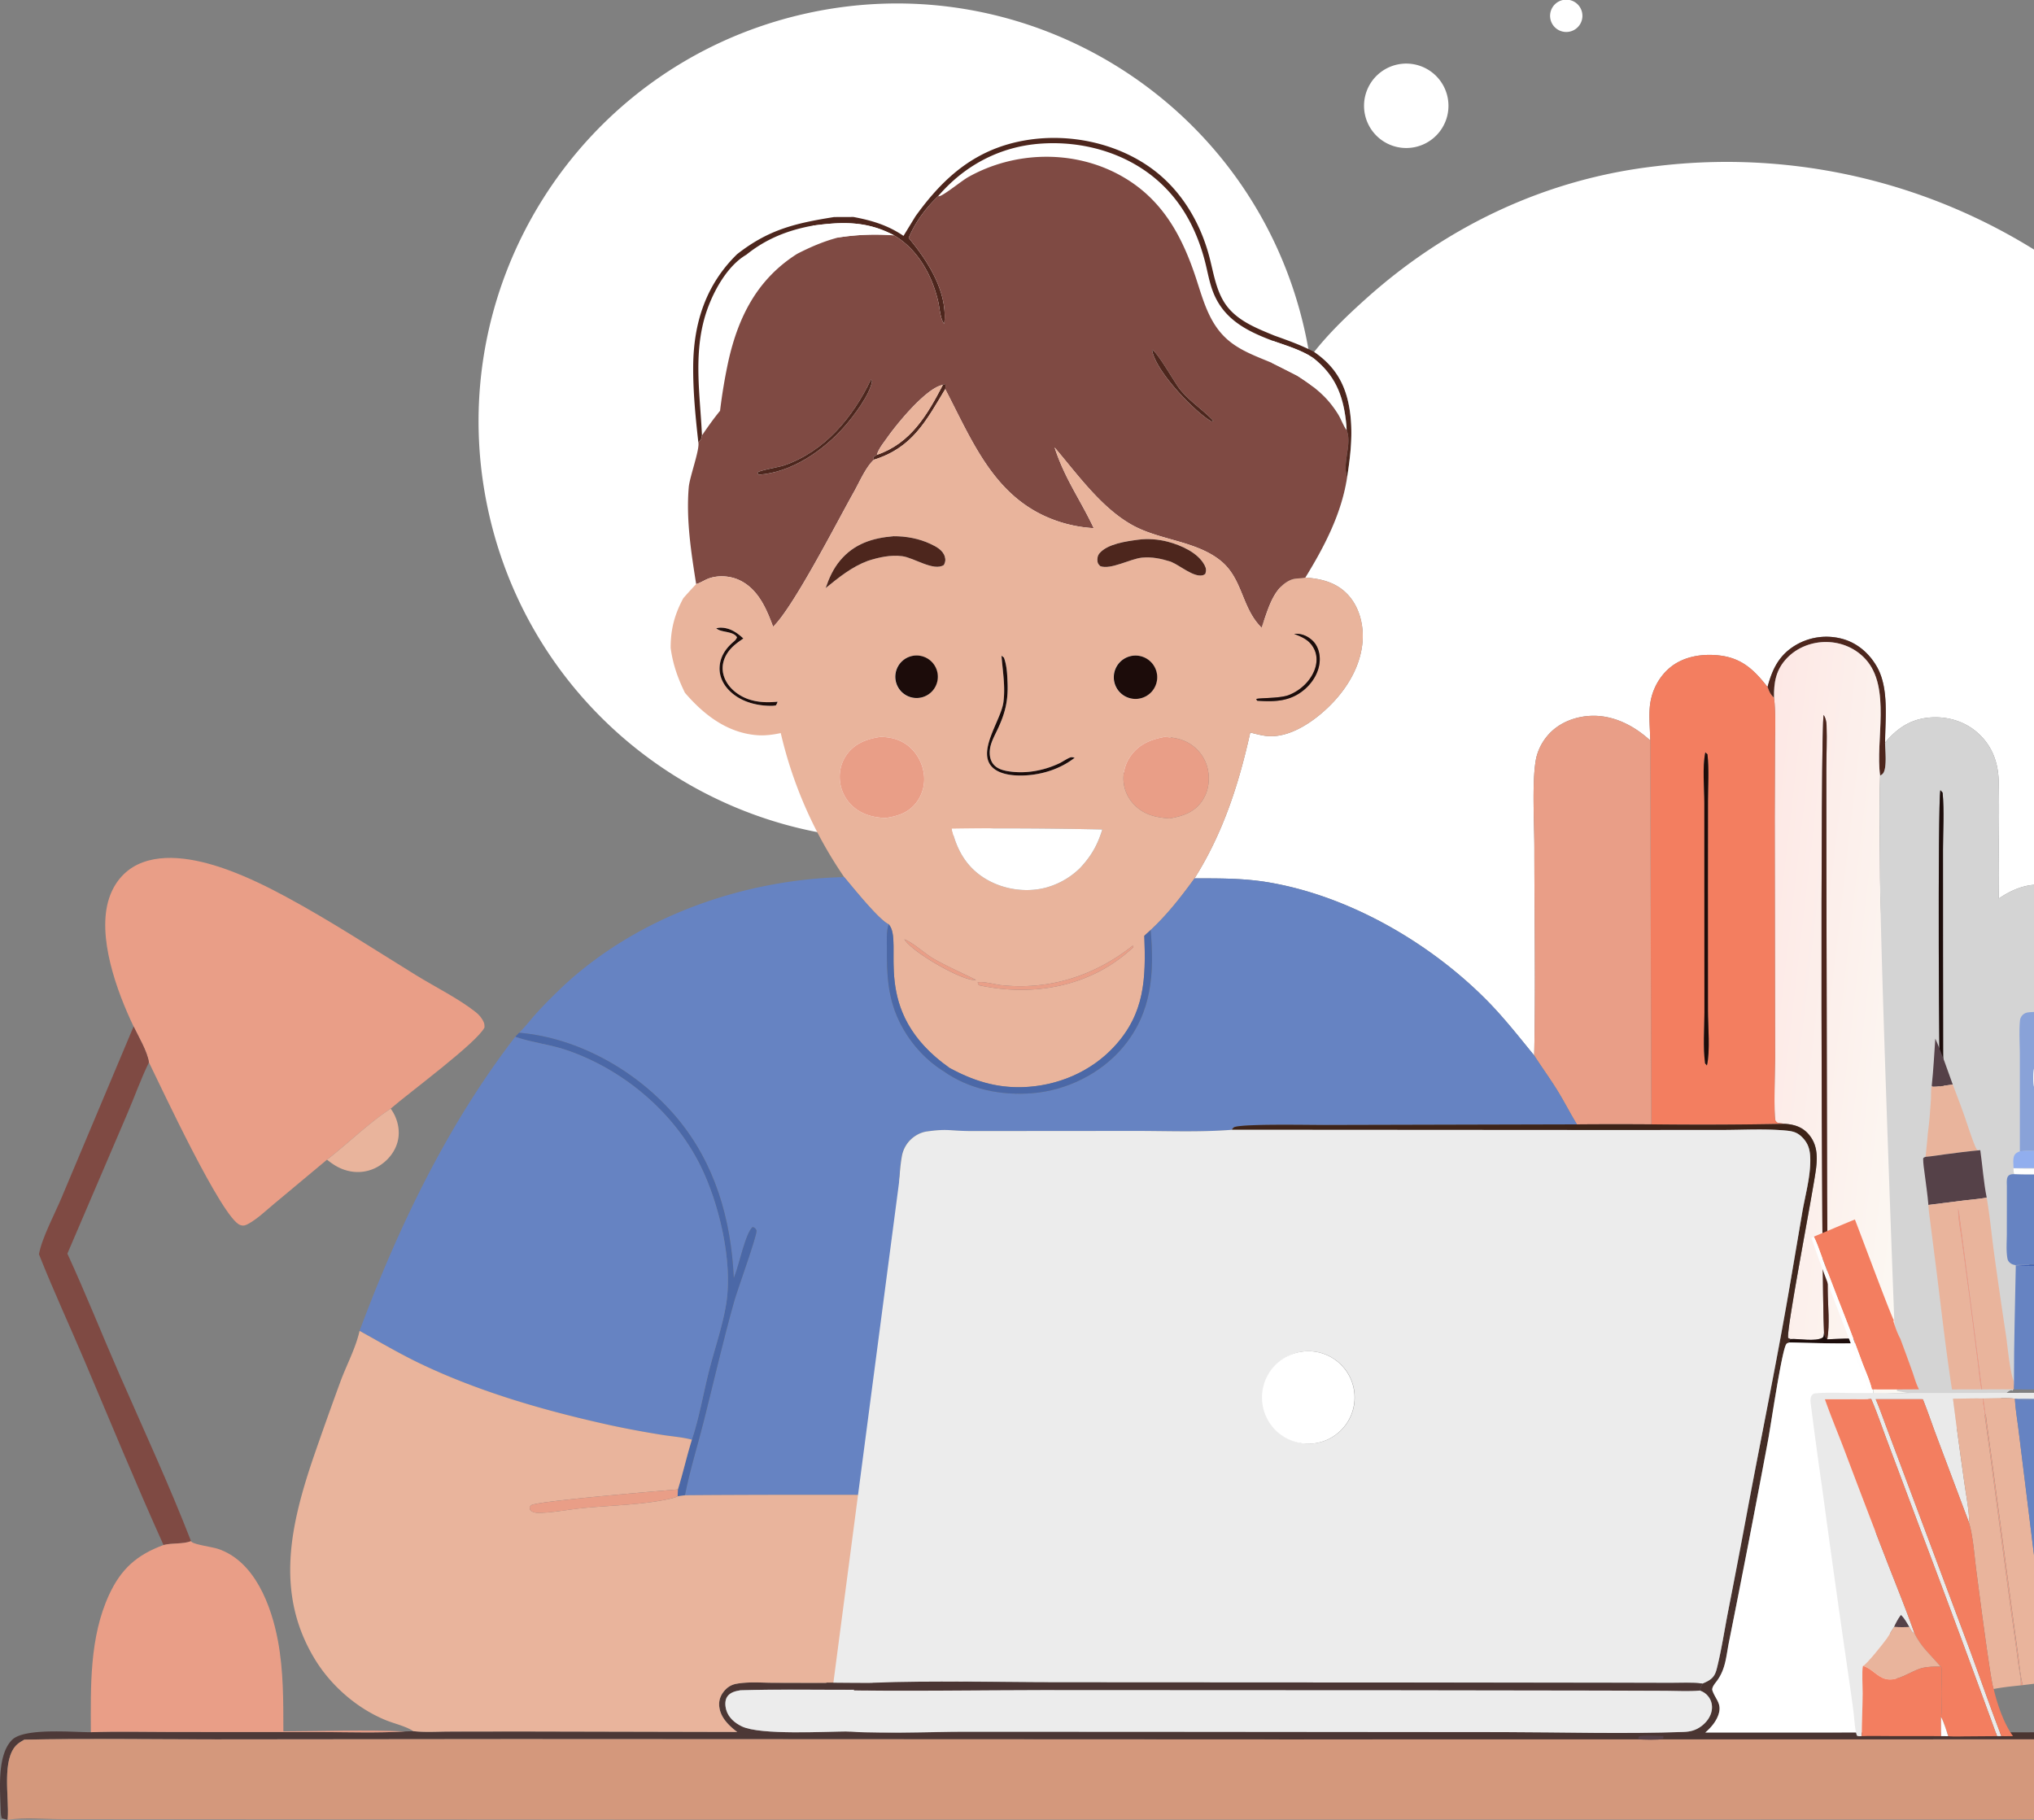 <svg width="323" height="289" fill="none" xmlns="http://www.w3.org/2000/svg"><rect width="100%" height="100%" fill="#808080" stroke="none"/><g clip-path="url(#a)"><path d="M249.362 4.998a2.567 2.567 0 1 1-1.205-4.99 2.567 2.567 0 0 1 1.205 4.99ZM224.744 23.35a6.703 6.703 0 1 1-2.861-13.098 6.703 6.703 0 0 1 2.861 13.098ZM156.555 131.807c-35.647 7.787-70.896-14.66-78.92-50.258-8.026-35.595 14.187-70.997 49.726-79.26 35.881-8.34 71.691 14.13 79.794 50.066 8.099 35.937-14.608 71.595-50.6 79.452Z" fill="#fff"/><path d="M148.961 31.17c-1.941 1.857-3.641 4.122-4.663 6.62 2.973 3.577 6.094 8.368 5.681 13.276-.011.127-.026.253-.039.38-.631-.81-.715-2.51-.946-3.524-.953-4.176-3.249-8.35-7.022-10.548-4.319-2.294-8.198-2.182-12.934-1.536-3.929.716-7.393 2.09-10.524 4.617-3.32 1.925-5.718 6.67-6.687 10.24-1.662 6.12-.633 12.255-.355 18.457-.127.61-.128.685-.574 1.113-.447-4.007-.854-8.117-.819-12.153.06-6.838 2.01-12.893 6.962-17.738 5.026-3.939 9.261-4.923 15.419-5.906 1.017-.003 2.035.003 3.051-.014 2.926.547 5.484 1.312 7.966 3.005l1.897-3.104c4.553-6.345 9.704-10.798 17.62-12.099 6.811-1.119 14.301.429 19.91 4.519 4.573 3.334 7.603 8.351 9.079 13.773.807 2.965 1.15 6.251 3.306 8.617 1.866 2.047 4.553 3.08 7.05 4.114 2.163.778 4.309 1.533 6.349 2.604 3.146 2.17 4.826 4.818 5.535 8.58.705 3.747.294 7.563-.292 11.293-.836-2.206.824-5.214-.087-7.453a15.923 15.923 0 0 0-.115-1.495c-.492-4.202-1.796-7.287-5.162-9.948-1.926-1.277-4.199-1.94-6.36-2.707-4.258-1.585-7.994-3.48-9.652-8.004-.558-1.524-.825-3.196-1.24-4.766-1.305-4.94-3.636-9.364-7.522-12.752-5.094-4.44-12.051-6.332-18.727-5.807-6.399.503-11.959 3.499-16.105 8.345Z" fill="#4D261D"/><path d="M144.298 37.79c1.021-2.498 2.722-4.763 4.663-6.62.067-.006.136-.001.202-.015.776-.163 3.533-2.438 4.599-3.037 7.298-4.102 16.581-4.364 23.99-.35 6.774 3.67 10.002 9.685 12.299 16.79 1.094 3.385 2.05 6.84 4.8 9.303 2.01 1.8 4.632 2.718 7.082 3.747 1.364.677 2.723 1.364 4.076 2.061 2.78 1.79 4.708 3.273 6.478 6.105.495.793.808 1.808 1.357 2.529.911 2.239-.75 5.247.086 7.453-.86 5.776-3.61 11.052-6.637 15.969-.817.195-1.614.038-2.416.41-2.801 1.299-3.551 4.887-4.548 7.532-3.165-3.097-2.951-7.712-6.445-10.58-3.881-3.186-9.639-3.264-14.006-5.662-4.958-2.722-8.785-8.11-12.409-12.37 1.645 5.032 4.075 8.246 6.215 12.817a21.556 21.556 0 0 1-5.372-.987c-10.198-3.263-13.718-12.475-18.212-21.098.057-.341.062-.48.016-.806l-.389.14c-2.665.477-7.384 6.294-8.871 8.423-.552.791-1.364 1.763-1.603 2.684l-.528.34c.012.136.008.307.056.434-1.303 1.182-2.301 3.557-3.174 5.107-2.698 4.793-9.588 18.292-12.839 21.422-1.053-2.859-2.356-5.939-5.273-7.363-1.498-.732-3.449-.87-5.015-.278-.631.238-1.299.696-1.929.861-.801-5.046-1.609-10.245-1.178-15.362.141-1.665 1.762-5.971 1.525-7.124.445-.428.447-.502.574-1.113.915-1.35 1.838-2.655 2.873-3.916a85.517 85.517 0 0 1 1.346-7.998c1.605-7.08 4.647-12.964 10.892-16.924 2.143-1.1 4.179-1.977 6.512-2.596 2.963-.465 5.885-.563 8.877-.344 3.772 2.197 6.069 6.372 7.022 10.548.231 1.014.314 2.714.946 3.524.013-.127.028-.253.039-.38.412-4.908-2.708-9.699-5.681-13.276Zm38.641 17.741c.511 3.265 6.006 8.995 8.688 10.913.249.179.504.336.767.493l.288-.1c-.044-.047-.086-.097-.131-.144-1.617-1.68-3.674-3.002-5.157-4.836-.839-1.039-3.591-5.965-4.455-6.326Zm-44.627 4.74c-2.878 6.002-7.318 11.4-13.81 13.638-.783.27-3.914.785-4.22 1.119l.172.355c5.26-.332 10.333-3.856 13.712-7.718 1.414-1.617 3.979-4.998 4.319-7.136l-.173-.259Z" fill="#7F4A43"/><path d="M216.951 47.407c-2.947 2.644-5.798 5.368-8.262 8.476 3.145 2.17 4.826 4.818 5.535 8.581.705 3.746.294 7.562-.292 11.292-.861 5.776-3.611 11.052-6.638 15.969 2.612.168 5.08.817 6.883 2.86 1.756 1.991 2.422 4.833 2.186 7.435-.412 4.556-3.289 8.594-6.726 11.442-2.296 1.902-5.496 3.771-8.586 3.404-.84-.099-1.689-.335-2.509-.54-1.817 8.202-4.336 16.009-8.853 23.163l.299-.001c3.766-.007 7.511-.014 11.242.597 12.749 2.092 25.531 9.425 34.631 18.519 2.839 2.838 5.238 5.91 7.77 9.008.227-10.928.027-21.903.026-32.835 0-3.999-.394-10.263.209-13.96.252-1.544 1.003-3.025 2.048-4.185 1.718-1.908 4.305-2.884 6.841-2.96 3.519-.104 6.77 1.589 9.3 3.913-.023-1.706-.203-3.435-.082-5.138.175-2.463 1.31-4.847 3.226-6.435 2.162-1.791 5.139-2.24 7.863-1.92 3.572.419 5.502 2.31 7.622 4.996.768-2.841 1.814-5.049 4.458-6.634a9.6 9.6 0 0 1 7.401-1.004c2.395.642 4.318 2.325 5.524 4.461 1.921 3.402 1.302 8.201 1.281 12.015 1.926-2.289 4.079-3.742 7.125-3.983 2.79-.22 5.593.612 7.678 2.518 2.269 2.075 3.176 4.7 3.25 7.697.152 6.171-.119 12.359.008 18.531 2.41-1.631 4.976-2.606 7.938-2.045 2.42.458 4.669 1.827 6.061 3.875.784 1.154 1.264 2.39 1.432 3.77.315 2.572.127 5.288.11 7.882l-.121 13.703c-.024 2.084.293 4.582-.045 6.616.18.909.371 1.817.573 2.721 1.248-1.218 2.74-2.23 4.062-3.374 1.093-.946 2.024-2.034 3.065-3.033 1.196-.93 4.275-5.108 5.225-6.283a85.34 85.34 0 0 0 18.155-63.597c-2.435-21.956-15.016-43.55-32.235-57.228a92.524 92.524 0 0 0-68.7-19.296c-17.295 1.982-33.045 9.405-45.978 21.007ZM129.041 35.838c4.736-.645 8.615-.758 12.935 1.536-2.993-.22-5.914-.12-8.878.344-1.214-.627-2.648-.988-3.924-1.512l-.133-.368Z" fill="#fff"/><path d="M202.21 54.153c2.162.767 4.435 1.43 6.361 2.707-1.065.814-1.796 1.713-2.558 2.81a292.367 292.367 0 0 0-4.077-2.062c.1-1.15.191-2.303.274-3.455Z" fill="#fff"/><path d="m192.687 66.838-.288.1a10.96 10.96 0 0 1-.766-.493c-2.683-1.919-8.177-7.648-8.689-10.914.865.361 3.616 5.287 4.456 6.326 1.483 1.835 3.539 3.157 5.157 4.836.045.047.087.097.13.145Z" fill="#4D261D"/><path d="M208.57 56.86c3.365 2.66 4.67 5.745 5.162 9.948.058.5.104.991.115 1.494-.549-.72-.862-1.736-1.357-2.528-1.77-2.832-3.698-4.315-6.478-6.105.762-1.097 1.494-1.996 2.558-2.81Z" fill="#fff"/><path d="m120.456 75.383-.173-.355c.307-.334 3.438-.85 4.221-1.119 6.491-2.237 10.931-7.636 13.809-13.639l.173.259c-.34 2.138-2.904 5.519-4.319 7.136-3.378 3.862-8.452 7.386-13.711 7.718ZM149.731 61.122l.389-.141c.046.326.041.465-.016.807-3.056 5.085-5.209 9.308-11.319 11.215-.047-.127-.043-.3-.056-.435l.528-.34c5.387-1.846 7.994-6.356 10.474-11.106Z" fill="#4D261D"/><path d="M139.258 72.228c.24-.92 1.051-1.893 1.603-2.684 1.488-2.13 6.207-7.946 8.871-8.422-2.48 4.75-5.087 9.26-10.474 11.106Z" fill="#E9B49C"/><path d="M138.785 73.003c6.11-1.907 8.263-6.13 11.32-11.215 4.494 8.623 8.014 17.835 18.212 21.098 1.741.555 3.546.887 5.372.986-2.141-4.57-4.57-7.785-6.215-12.816 3.624 4.26 7.45 9.648 12.408 12.37 4.367 2.397 10.126 2.476 14.007 5.662 3.494 2.868 3.28 7.482 6.445 10.58.997-2.646 1.747-6.234 4.548-7.533.802-.371 1.599-.215 2.416-.41 2.611.169 5.08.818 6.882 2.86 1.756 1.992 2.422 4.833 2.187 7.435-.413 4.556-3.29 8.595-6.727 11.443-2.295 1.902-5.495 3.77-8.585 3.404-.84-.1-1.689-.336-2.509-.54-1.817 8.202-4.337 16.008-8.854 23.162-2.159 2.961-4.276 5.691-6.967 8.202l-1.009.918c.261 6.79.091 12.351-4.799 17.613-3.758 4.044-9.068 6.258-14.555 6.419-4.244.126-7.836-1.037-11.538-3.032-12.977-9.11-7.141-19.981-9.697-22.828-1.54-.668-5.819-6.014-7.073-7.499a67.258 67.258 0 0 1-10.07-22.869c-1.186.256-2.463.427-3.676.341-4.786-.338-8.536-3.236-11.545-6.746-1.142-2.352-1.906-4.505-2.261-7.099-.016-2.939.617-5.333 2.009-7.914a68.868 68.868 0 0 1 2.045-2.243c.63-.166 1.298-.624 1.929-.862 1.566-.591 3.517-.453 5.015.278 2.917 1.425 4.219 4.505 5.273 7.363 3.251-3.13 10.141-16.628 12.839-21.421.873-1.55 1.871-3.926 3.173-5.107Zm3.109 12.152c-3.339.275-6.264 1.193-8.497 3.873-1.081 1.296-1.744 2.78-2.287 4.363 2.093-1.699 4.143-3.371 6.702-4.325 1.768-.567 3.6-.98 5.468-.74 1.86.24 5.001 2.458 6.61 1.395.242-.477.297-.83.139-1.344-.322-1.046-1.375-1.581-2.299-2.016-1.79-.844-3.865-1.219-5.836-1.206Zm38.829.556c-1.848.245-4.841.647-6.118 2.149-.312.367-.395.882-.318 1.34.06.356.207.445.432.704 1.652.621 4.781-1.168 6.628-1.346 1.58-.153 2.994.152 4.488.609l.252.105c1.322.56 3.466 2.412 4.877 2.09.185-.041.293-.13.441-.23.178-.533.144-.883-.122-1.388-1.042-1.977-3.721-3.158-5.799-3.71-1.483-.395-3.239-.544-4.761-.323Zm-66.995 14.074c.071.046.142.094.215.138.871.532 2.561.33 3.098 1.292-.196.422-.336.51-.681.812-1.189 1.043-2.011 2.32-2.087 3.939-.062 1.331.485 2.563 1.38 3.529 1.708 1.84 4.224 2.559 6.666 2.594.315.005.583-.008.891-.069.131-.213.2-.342.269-.588-2.409.234-4.767.012-6.734-1.561-1.037-.828-1.838-2.019-1.972-3.362-.128-1.275.385-2.482 1.218-3.428.593-.675 1.315-1.187 2.055-1.684-1.018-.96-2.191-1.737-3.646-1.72a2.58 2.58 0 0 0-.672.108Zm91.782.878c1.397.542 2.521 1.029 3.21 2.468.498 1.041.43 2.233.021 3.29-.704 1.817-2.297 3.263-4.095 3.963-1.424.554-4.838.423-5.156.632l.152.258c2.822.196 5.323.13 7.585-1.845 1.32-1.152 2.309-2.844 2.353-4.626.028-1.088-.314-2.264-1.112-3.038-.759-.736-1.737-1.164-2.793-1.113-.055.002-.11.007-.165.011Zm-25.473 3.447a3.448 3.448 0 1 0 .56 6.873 3.448 3.448 0 0 0-.56-6.873Zm-35.712.216a3.377 3.377 0 1 0 2.476 6.283 3.377 3.377 0 0 0-2.476-6.283Zm14.717-.206c.19 2.492.635 4.894.304 7.4-.388 2.934-4.44 8.042-1.588 10.476 1.479 1.262 4.231 1.272 6.089 1.05 2.444-.292 4.876-1.193 6.823-2.716-.18-.027-.359-.101-.541-.081-.408.042-1.397.725-1.815.925-2.498 1.196-5.339 1.73-8.092 1.319-.952-.142-1.986-.429-2.569-1.262-.558-.799-.57-1.909-.334-2.82.225-.87.687-1.716 1.071-2.526 1.214-2.558 1.721-4.547 1.615-7.404-.05-1.36-.099-2.759-.577-4.048l-.386-.313Zm-19.241 12.902c-2.111.303-4.046 1.01-5.34 2.816-1.003 1.401-1.324 3.156-.973 4.834a6.318 6.318 0 0 0 2.732 3.985c1.332.876 2.854 1.181 4.424 1.244 1.941-.302 3.609-.812 4.865-2.445a6.135 6.135 0 0 0 1.195-4.596c-.239-1.77-1.194-3.479-2.635-4.545-1.266-.938-2.71-1.283-4.268-1.293Zm45.14 0c-2.184.388-4.114 1.173-5.426 3.069a6.1 6.1 0 0 0-.988 4.742c.36 1.709 1.468 3.16 2.965 4.041 1.33.783 2.718.974 4.222 1.098 2.087-.367 3.876-.915 5.157-2.752 1-1.435 1.299-3.279.945-4.98a6.368 6.368 0 0 0-3-4.209c-1.233-.728-2.481-.912-3.875-1.009Zm-33.795 14.596c.788 3.324 2.294 6.059 5.3 7.9 2.792 1.71 6.382 2.273 9.556 1.463a12.358 12.358 0 0 0 5.471-3.093c1.789-1.888 2.816-3.673 3.575-6.162-7.947-.17-15.955-.232-23.902-.108Zm-7.538 17.547c1.338 2.061 8.203 5.988 10.676 6.423.238.042.484.037.725.039-2.224-1.125-4.57-2.132-6.729-3.37-1.448-.83-3.229-2.545-4.672-3.092Zm36.273 1.003c-6.039 4.792-13.286 7.126-21.004 6.264-.679-.076-3.136-.693-3.622-.402.16.388.042.259.281.443 7.067 1.523 14.651.689 20.823-3.245a25.192 25.192 0 0 0 3.63-2.829l-.108-.231Z" fill="#E9B49C"/><path d="M131.109 93.39c.543-1.582 1.206-3.066 2.287-4.363 2.233-2.68 5.159-3.597 8.498-3.873 1.97-.013 4.045.363 5.835 1.206.925.435 1.977.97 2.299 2.016.158.514.103.868-.138 1.344-1.609 1.063-4.751-1.155-6.611-1.395-1.867-.24-3.7.173-5.468.74-2.559.954-4.608 2.627-6.702 4.325ZM185.835 89.167c-1.495-.457-2.908-.762-4.488-.61-1.848.18-4.976 1.968-6.629 1.347-.225-.26-.372-.348-.431-.704-.077-.459.005-.973.317-1.34 1.278-1.502 4.271-1.904 6.118-2.149 1.522-.221 3.279-.072 4.762.323 2.078.552 4.756 1.733 5.798 3.71.267.505.3.855.122 1.388-.147.1-.256.189-.44.23-1.411.322-3.556-1.53-4.878-2.09l-.251-.105Z" fill="#4D261D"/><path d="M123.477 111.432a1.957 1.957 0 0 1-.269.587 4.02 4.02 0 0 1-.891.069c-2.441-.035-4.957-.754-6.665-2.594-.895-.965-1.442-2.198-1.38-3.529.076-1.618.898-2.895 2.087-3.938.345-.303.485-.39.681-.812-.537-.963-2.228-.76-3.098-1.292-.073-.045-.144-.093-.215-.138.224-.062.438-.106.672-.108 1.454-.017 2.628.76 3.646 1.719-.74.498-1.462 1.01-2.055 1.684-.834.946-1.346 2.153-1.218 3.428.134 1.344.935 2.534 1.972 3.362 1.967 1.573 4.325 1.795 6.733 1.562ZM199.64 111.274l-.152-.259c.318-.209 3.732-.077 5.156-.632 1.798-.699 3.392-2.145 4.095-3.963.41-1.057.477-2.249-.021-3.29-.689-1.439-1.813-1.925-3.21-2.468l.165-.011c1.057-.051 2.034.377 2.793 1.114.798.773 1.14 1.949 1.113 3.037-.045 1.782-1.034 3.475-2.353 4.626-2.263 1.975-4.764 2.042-7.586 1.846Z" fill="#1C0C0A"/><path d="M280.687 109.089c.768-2.842 1.814-5.049 4.458-6.634a9.598 9.598 0 0 1 7.402-1.005c2.395.643 4.317 2.325 5.523 4.461 1.921 3.402 1.302 8.201 1.282 12.016.007 1.086.378 4.269-.407 4.988-.095.087-.267.187-.38.257-.775-5.585 1.756-13.96-2.28-18.453-1.585-1.764-3.828-2.725-6.191-2.765-2.337-.04-4.68.846-6.309 2.542-1.767 1.84-2.116 3.874-2.062 6.314-.59-.534-.771-.978-1.036-1.721Z" fill="#4D261D"/><path d="M281.722 110.81c-.054-2.44.295-4.474 2.061-6.314 1.629-1.696 3.973-2.582 6.31-2.542 2.363.04 4.605 1.001 6.191 2.766 4.036 4.492 1.505 12.867 2.28 18.453-.178 5.45-.011 10.944-.007 16.4.113 14.857 2.799 29.131 2.68 43.988 2.999.01 3.583.134 6.528.445-2.026.67-4.192.915-6.262 1.433 3.179 11.917 5.917 24.009 8.705 36.025-4.157-.222-8.589-.415-12.737.005.004-2.812-.134-5.727.171-8.522-.833-.649-6.172-.298-7.471-.256.427-2.411.092-5.262.071-7.728l-.099-15.307-.111-51.167-.012-16.223c0-2.351.121-4.734.036-7.079-.021-.571-.145-1.172-.457-1.655-.545 1.247-.381 90.315.052 98.129-.043.265.001.636-.252.781-1.138.65-3.727.117-5.075.205l-.358-.16c-.406-.951 4.069-23.807 4.434-27.03.221-1.941.157-3.755-1.184-5.323-.987-1.154-2.251-1.56-3.721-1.663l-1.223-.169c-.11-.114-.274-.193-.328-.341-.307-.823-.06-8.595-.062-10.058l-.056-38.002.043-11.553c.011-2.485.132-5.067-.147-7.538Z" fill="url(#b)"/><path d="M180.72 110.969a3.444 3.444 0 0 1-3.534-4.862 3.449 3.449 0 0 1 6.563 1.099 3.447 3.447 0 0 1-3.029 3.763Z" fill="#1C0C0A"/><path d="M262.059 117.584c-.023-1.705-.204-3.434-.083-5.137.176-2.464 1.311-4.848 3.227-6.435 2.162-1.791 5.139-2.24 7.863-1.921 3.572.42 5.501 2.311 7.621 4.997.265.743.446 1.187 1.037 1.721.279 2.472.157 5.053.146 7.538l-.043 11.554.056 38.001c.003 1.463-.244 9.235.062 10.058.055.148.219.228.328.341l1.223.169a682.16 682.16 0 0 1-21.266.079l-.171-60.965Zm8.744 1.9c-.49 2.471-.156 5.518-.155 8.066l.006 17.121.008 16.123c-.001 2.608-.246 5.497.109 8.075l.286.324c.536-2.19.17-6.331.168-8.731l-.009-19.596.011-13.61c.003-2.444.186-5.05-.082-7.472l-.342-.3Z" fill="#F37E60"/><path d="M146.59 110.684a3.377 3.377 0 1 1-2.051-6.435 3.377 3.377 0 0 1 2.051 6.435ZM170.666 120.33c-1.948 1.524-4.379 2.424-6.824 2.717-1.858.221-4.61.211-6.089-1.051-2.851-2.434 1.2-7.542 1.588-10.475.331-2.507-.114-4.909-.303-7.4l.386.312c.478 1.289.526 2.688.577 4.048.105 2.857-.401 4.846-1.615 7.404-.384.81-.846 1.656-1.072 2.526-.235.911-.224 2.021.335 2.82.582.833 1.616 1.12 2.569 1.262 2.753.411 5.593-.123 8.091-1.319.418-.2 1.407-.883 1.816-.925.181-.019.36.054.541.081Z" fill="#1C0C0A"/><path d="M243.632 167.612c.227-10.928.027-21.902.026-32.835 0-3.999-.394-10.263.209-13.96.252-1.544 1.003-3.025 2.048-4.185 1.718-1.908 4.305-2.884 6.84-2.959 3.519-.105 6.771 1.588 9.301 3.912l.171 60.965a761.793 761.793 0 0 0-11.807.004c-1.052-1.718-1.965-3.524-3.02-5.244-1.188-1.94-2.538-3.784-3.768-5.698Z" fill="#E99E87"/><path d="M289.653 211.661c-.433-7.814-.596-96.881-.051-98.129.312.483.436 1.084.457 1.655.085 2.345-.037 4.728-.037 7.079l.012 16.223.112 51.167.098 15.307c.022 2.466.356 5.317-.07 7.728-.363-.332-.375-.577-.521-1.03Z" fill="#4D261D"/><path d="M299.349 117.926c1.926-2.289 4.079-3.742 7.124-3.983 2.79-.22 5.594.612 7.679 2.518 2.269 2.075 3.176 4.7 3.249 7.697.153 6.171-.118 12.359.008 18.531 2.411-1.631 4.977-2.606 7.938-2.045 2.421.458 4.669 1.827 6.062 3.875a8.397 8.397 0 0 1 1.432 3.77c.314 2.572.127 5.288.11 7.882l-.122 13.703c-.023 2.084.293 4.582-.044 6.616-1.525-2.654-3.188 11.385-3.188 11.385v-22.821l-3.55-2.266s.331 2.449-1.739 3.703c-.991.601-.937 4.315-.937 4.315l1.976 13.338-1.976 7.483s-3.273 28.357-3.752 29.262c-.614-1.059-4.993 5.343-5.815 4.502-5.977 4.495-5.231-2.063-5.231-2.063-1.249.545-4.336-1.876-4.336-1.876l-3.001-.563s-2.567-66.46-2.68-81.317c-.004-5.455-.171-10.95.007-16.4.113-.07.284-.17.379-.257.786-.719.414-3.902.407-4.989Zm8.779 7.566c-.427 2.197-.25 48.27.037 49.3l.266.243c.398-2.456.141-5.338.142-7.836l-.019-15.721-.004-16.544c.006-2.967.217-6.107-.061-9.052-.112-.129-.224-.288-.361-.39Z" fill="#D4D4D4"/><path d="M140.642 129.902c-1.57-.063-3.092-.369-4.424-1.244a6.323 6.323 0 0 1-2.732-3.985c-.351-1.679-.03-3.434.973-4.835 1.294-1.805 3.229-2.513 5.34-2.816 1.558.01 3.002.355 4.268 1.293 1.441 1.066 2.396 2.776 2.635 4.545a6.135 6.135 0 0 1-1.195 4.596c-1.256 1.633-2.924 2.143-4.865 2.446ZM185.717 129.972c-1.504-.124-2.892-.315-4.223-1.098-1.497-.881-2.604-2.332-2.964-4.04a6.098 6.098 0 0 1 .988-4.743c1.311-1.896 3.241-2.68 5.425-3.069 1.395.097 2.643.281 3.876 1.01a6.363 6.363 0 0 1 2.999 4.208c.354 1.701.056 3.545-.945 4.98-1.28 1.837-3.07 2.386-5.156 2.752Z" fill="#E99E87"/><path d="m271.059 169.194-.286-.324c-.355-2.578-.11-5.467-.109-8.075l-.007-16.123-.006-17.121c-.001-2.548-.335-5.595.154-8.066l.342.3c.268 2.422.086 5.028.083 7.472l-.011 13.61.009 19.596c.001 2.4.367 6.541-.169 8.731ZM308.43 175.035l-.266-.243c-.287-1.03-.464-47.103-.037-49.3.137.102.249.261.361.39.278 2.945.066 6.085.061 9.052l.004 16.544.019 15.721c-.001 2.498.256 5.38-.142 7.836Z" fill="#1C0C0A"/><path d="M171.47 137.888a12.368 12.368 0 0 1-5.471 3.093c-3.175.809-6.765.246-9.556-1.463-3.006-1.841-4.512-4.577-5.3-7.901 7.946-.123 15.955-.061 23.901.108-.759 2.489-1.785 4.274-3.574 6.163Z" fill="#fff"/><path d="M21.215 163.006c-2.638-5.509-5.901-14.35-3.87-20.421.773-2.31 2.298-4.23 4.512-5.296 4.346-2.094 10.207-.67 14.486.911 3.145 1.161 6.153 2.635 9.1 4.227 7.024 3.792 13.817 8.241 20.617 12.432 2.984 1.839 6.77 3.721 9.474 5.859.553.437 1.02.98 1.292 1.639.11.267.117.519.116.802-1.19 2.424-12.09 10.446-14.901 12.896-3.557 2.336-6.733 5.492-10.113 8.106l-8.442 7.044c-1.27 1.05-2.625 2.37-4.076 3.158-.463.251-.76.346-1.274.17-2.838-.97-12.584-21.972-14.485-25.821-.278-1.803-1.64-4.037-2.436-5.706Z" fill="#E99E87"/><path d="M89.623 156.42c11.875-10.938 28.421-16.742 44.432-17.138 1.254 1.485 5.533 6.832 7.073 7.499-.413 1.147-.285 2.583-.291 3.791-.023 4.067.126 7.726 1.89 11.467 1.536 3.256 4.072 6.196 7.143 8.094 4.083 2.868 9.137 3.864 14.053 3.471 5.47-.437 10.91-3.109 14.436-7.335 4.581-5.489 4.961-11.733 4.367-18.578 2.691-2.511 4.808-5.241 6.967-8.202 3.867-.007 7.712-.031 11.542.597 12.749 2.091 25.53 9.425 34.63 18.519 2.84 2.837 5.239 5.909 7.771 9.007 1.23 1.914 2.579 3.759 3.768 5.698 1.055 1.72 1.968 3.526 3.02 5.244l-39.716.1c-2.69.012-13.015-.215-14.669.326-.14.045-.228.187-.342.281l-.038.151c-5.101.409-10.352.18-15.469.184l-25.765.02c-3.709-.003-3.769-.42-7.257.063-1.077.149-2.095.745-2.822 1.547a4.892 4.892 0 0 0-1.155 2.39c-.492 2.799-.426 5.905-.574 8.747a1112.46 1112.46 0 0 0-.835 16.637l-1 18.517c-.181 3.278-.481 6.607-.487 9.89-8.505-.044-23.018-.028-31.523.048.782-3.981 2.014-7.886 3.005-11.821 1.595-6.33 3.053-12.708 4.82-18.992.532-1.89 3.578-10.232 3.549-11.234-.224-.388-.206-.412-.624-.556-1.122.901-2.18 6.109-2.874 7.79l-.118.279c-.436-9.28-2.976-18.185-9.041-25.417-6.114-7.291-15.493-12.685-25.051-13.503.98-.949 1.843-2.101 2.762-3.118 1.409-1.559 2.9-3.016 4.423-4.463Z" fill="#6683C2"/><path d="M149.869 170.133c-3.07-1.898-5.606-4.838-7.142-8.095-1.764-3.74-1.913-7.4-1.891-11.466.007-1.209-.121-2.644.291-3.792 2.557 2.847-3.279 13.718 9.697 22.829l-.781.035c-.219.338-.185.169-.174.489Z" fill="#4B68A7"/><path d="m181.715 148.608 1.008-.918c.594 6.846.214 13.089-4.366 18.578-3.527 4.227-8.966 6.899-14.437 7.336-4.916.393-9.97-.603-14.053-3.471-.011-.319-.045-.15.174-.488l.781-.036c3.703 1.995 7.294 3.157 11.539 3.032 5.487-.162 10.796-2.375 14.555-6.419 4.89-5.262 5.059-10.824 4.799-17.614Z" fill="#4B68A7"/><path d="M155.01 155.628c-.241-.003-.487.002-.726-.04-2.473-.435-9.337-4.362-10.675-6.423 1.442.547 3.224 2.262 4.671 3.092 2.16 1.238 4.506 2.245 6.73 3.371Z" fill="#E99E87"/><path d="M155.534 156.474c-.239-.184-.121-.055-.281-.443.487-.291 2.943.326 3.622.402 7.718.862 14.965-1.472 21.004-6.264l.108.231a25.192 25.192 0 0 1-3.63 2.829c-6.172 3.934-13.756 4.768-20.823 3.245Z" fill="#E99F88"/><path d="M21.217 163.006c.796 1.669 2.157 3.902 2.436 5.705-1.304 2.664-2.31 5.535-3.488 8.265l-9.466 22.106c2.913 6.326 5.484 12.819 8.278 19.2 3.84 8.768 7.9 17.543 11.36 26.462-1.336.501-2.95.246-4.37.609-4.364-9.675-8.423-19.532-12.564-29.306-2.384-5.627-4.975-11.188-7.216-16.873.458-2.584 2.593-6.571 3.652-9.124l11.378-27.044Z" fill="#7F4A43"/><path d="m81.82 164.646.614-.645c9.559.818 18.938 6.212 25.052 13.503 6.064 7.232 8.605 16.137 9.041 25.417l.117-.279c.695-1.682 1.753-6.89 2.874-7.79.419.143.401.168.625.556.029 1.002-3.017 9.343-3.549 11.233-1.768 6.285-3.225 12.663-4.82 18.993-.991 3.935-2.223 7.84-3.005 11.821l-1.163.159.048-1.093c.811-2.606 1.402-5.283 2.214-7.895.007-.016.014-.031.019-.046 1.177-3.538 1.796-7.304 2.715-10.919.889-3.497 2.145-7.049 2.718-10.606 1.083-6.715-1.145-16.083-4.171-22.105-4.238-8.436-12.229-15.119-21.124-18.173-2.644-.908-5.435-1.194-8.046-2.075l-.16-.056Z" fill="#4B68A7"/><path d="M57.098 211.347c6.137-16.461 13.964-32.749 24.722-46.701l.159.056c2.611.881 5.402 1.167 8.046 2.075 8.895 3.054 16.886 9.738 21.124 18.173 3.026 6.022 5.254 15.39 4.171 22.106-.573 3.556-1.829 7.108-2.718 10.605-.919 3.616-1.538 7.381-2.715 10.919-.005.016-.012.031-.019.046-1.496-.4-3.166-.515-4.702-.758a153.735 153.735 0 0 1-8.275-1.543c-10.185-2.251-20.451-5.177-29.903-9.655-3.387-1.605-6.611-3.513-9.89-5.323Z" fill="#6683C2"/><path d="M51.93 184.16c3.38-2.613 6.555-5.769 10.112-8.105.991 1.352 1.486 3.127 1.198 4.796-.302 1.749-1.443 3.277-2.921 4.226a6.398 6.398 0 0 1-5.129.834c-1.27-.322-2.255-.938-3.26-1.751Z" fill="#E9B49C"/><path d="m195.658 179.412.038-.152c.114-.094.202-.235.342-.281 1.654-.54 11.979-.314 14.669-.326l39.716-.099a774.49 774.49 0 0 1 11.807-.005c7.089.085 14.179.058 21.267-.078 1.47.103 2.734.508 3.721 1.663 1.341 1.567 1.405 3.381 1.185 5.322-.366 3.223-4.841 26.08-4.434 27.03l.357.161-.22.341.078.195c-.346.128-.439.068-.601.424-.742 1.629-2.316 12.409-2.814 15.128a2536.715 2536.715 0 0 1-6.223 32.115c-.438 2.232-.504 4.156-1.865 6.043-.273.378-.916 1.073-.742 1.57.5 1.432 1.531 2.063.969 3.785-.37 1.136-1.212 2.118-2.108 2.882l31.633-.011 31.666-.035c4.557.001 9.907-.36 9.907-.36h4.502s1.688.263 2.25.339c2.943-.033 6.39-.586 8.69 1.633 2.333 2.25 1.597 9.054 1.584 12.233-.352-.066-.698-.154-1.046-.238-.611-1.072-.179-3.809-.133-5.06.073-1.995.248-4.719-1.279-6.251-.972-.974-2.354-1.12-3.66-1.164-5.665-.189-11.393-.017-17.063-.012l-32.898.013-101.254.008-122.12-.054-47.237.046c-10.153 0-20.334-.163-30.484.045-.389.227-.798.455-1.134.757-2.536 2.288-1.238 8.535-1.5 11.769l-.02.212-.91-.256c-.174-.471-.172-.902-.187-1.396-.097-3.154-.59-8.672 1.817-11.059 1.953-1.937 9.686-1.195 12.505-1.212 4.249-.148 8.538-.037 12.791-.036l23.789.016c4.428.001 8.931.169 13.346-.102l1.272-.046c1.854.215 3.894.07 5.767.069l11.174-.015 34.5.076a12.593 12.593 0 0 1-.726-.578c-1.127-.989-2.073-2.152-2.14-3.709-.041-.974.388-1.84 1.077-2.512a3.09 3.09 0 0 1 1.658-.849c1.865-.351 3.968-.169 5.865-.161 3.237.029 6.475.026 9.712-.01 2.015-.013 4.048-.082 6.06.006.427.083.831.148 1.264.192.341.035.457.095.724.296-.704.473-1.974.45-2.827.749-1.101.608-2.671 1.466-3.092 2.731-.196.586-.149 1.126.168 1.652.506.84 1.373 1.387 2.162 1.932 5.047.675 10.909.221 16.048.225l31.563.013 54.053.048c9.5.014 19.254.312 28.726-.028 1.042-.038 1.892-.25 2.748-.868.842-.609 1.543-1.505 1.716-2.55.128-.78-.034-1.525-.502-2.163-.352-.48-.811-.788-1.37-.986.074-.415.232-.736.409-1.115.542-.236 1.081-.462 1.509-.882.501-.492.655-1.07.819-1.733.695-2.823 1.139-5.761 1.69-8.617a1682.3 1682.3 0 0 0 3.24-16.954c2.24-11.895 4.69-23.741 6.715-35.677l1.91-11.217c.448-2.483 1.181-5.18 1.226-7.701.03-1.608-.134-2.847-1.326-4.015-.818-.802-1.549-.931-2.654-1.031-3.29-.297-6.765-.088-10.074-.085l-18.551.007-59.21-.037Zm-78.072 89.007c-.76.13-1.561.299-2.058.955-.442.584-.395 1.495-.199 2.166.36 1.229 1.354 2.075 2.476 2.614 2.956 1.421 13.271.815 17.161.8l.122-.152c-.767-.989-1.779-2.04-1.561-3.383.201-1.229 1.294-2.232 2.135-3.075-6.016.015-12.064-.105-18.076.075Z" fill="url(#c)"/><path d="M140.323 237.407c.006-3.283.305-6.612.487-9.891l.999-18.516c.237-5.548.516-11.094.835-16.637.148-2.842.082-5.948.575-8.747a4.892 4.892 0 0 1 1.155-2.39c.727-.802 1.745-1.398 2.822-1.547 3.487-.483 3.515-.066 7.225-.063l25.765-.02c5.117-.004 10.368.225 15.469-.184l59.21.038 18.551-.008c3.308-.002 6.784-.212 10.074.085 1.105.1 1.836.229 2.654 1.032 1.192 1.168 1.355 2.407 1.326 4.014-.046 2.522-.779 5.218-1.227 7.702l-1.909 11.216c-2.026 11.936-4.476 23.782-6.715 35.678a1745.75 1745.75 0 0 1-3.24 16.953c-.552 2.857-.996 5.795-1.691 8.618-.163.662-.317 1.24-.819 1.733-.428.42-.967.645-1.509.881-1.649-.206-3.447-.093-5.113-.099l-9.402-.022-31.461-.043-56.606-.03c-9.704.001-13.473-.303-23.166.067-2.013-.089-5.704.425-7.719.438-.09-4.048 2.023-8.702 2.273-12.744.362-5.833.634-11.693 1.157-17.514Zm66.616-22.785a7.346 7.346 0 1 0 1.901 14.569 7.347 7.347 0 0 0-1.901-14.569Z" fill="#ECECEC"/><path d="M65.626 274.909c-1.164-.781-3.015-1.191-4.35-1.736-4.585-1.875-8.704-5.462-11.276-9.69-6.369-10.464-3.88-21.327-.183-32.173a675.008 675.008 0 0 1 4.292-12.042c.95-2.543 2.314-5.083 2.945-7.72l.045-.202c3.279 1.811 6.504 3.718 9.89 5.323 9.452 4.478 19.718 7.404 29.904 9.655a153.88 153.88 0 0 0 8.274 1.543c1.536.243 3.206.359 4.703.758-.813 2.613-1.404 5.29-2.215 7.896-2.397.198-21.964 1.815-23.255 2.485-.124.065-.187.209-.281.313.036.277-.019.424.224.608.43.326.96.334 1.479.319 2.226-.066 4.505-.544 6.73-.76 4.452-.432 9.511-.505 13.821-1.47.432-.097.838-.201 1.235-.402l1.162-.16c8.505-.076 23.091-.092 31.595-.048-.523 5.822-.795 11.681-1.157 17.515-.25 4.042-.704 8.251-.614 12.299-3.237.036-6.475.039-15.793.01-1.897-.008-4-.19-5.865.161a3.09 3.09 0 0 0-1.658.849c-.689.672-1.118 1.538-1.077 2.512.067 1.557 1.013 2.72 2.141 3.709.233.205.477.39.725.578l-34.5-.076-11.174.014c-1.874.002-3.913.146-5.767-.068Z" fill="#E9B49C"/><path d="m132.261 267.835 10.807-82.342 7.977 13.895v68.447h-18.784Z" fill="#ECECEC"/><path d="M289.652 211.66c.145.454.157.699.52 1.03 1.299-.041 6.638-.392 7.471.257-1.216.684-11.417.255-13.46.236l-.078-.196.22-.34c1.348-.088 3.937.444 5.075-.206.253-.145.209-.515.252-.781Z" fill="#1C0C0A"/><path d="M284.179 213.184c2.044.019 12.244.448 13.46-.237-.305 2.796-.167 5.71-.17 8.522-1.556 1.263-2.594 2.648-2.762 4.71-.112 1.388.246 3.009 1.172 4.081.141.164.292.316.445.468.808 8.143 2.057 16.297 3.205 24.398.944 6.656 1.765 13.369 2.899 19.993l-31.632.011c.896-.763 1.738-1.746 2.108-2.881.561-1.722-.469-2.353-.97-3.786-.173-.496.469-1.192.742-1.57 1.362-1.887 1.428-3.811 1.866-6.042a2536.685 2536.685 0 0 0 6.222-32.115c.499-2.72 2.073-13.499 2.815-15.129.161-.355.254-.295.6-.423ZM208.841 229.19a7.347 7.347 0 1 1-2.107-14.542 7.347 7.347 0 0 1 2.107 14.542Z" fill="#fff"/><path d="M107.606 237.614c-.397.202-.803.306-1.235.402-4.31.965-9.37 1.039-13.82 1.471-2.226.216-4.505.694-6.731.76-.52.015-1.05.007-1.48-.319-.242-.184-.187-.331-.223-.608.093-.105.156-.249.28-.313 1.292-.67 20.859-2.287 23.256-2.486l-.047 1.093ZM30.336 244.745c.037.042.067.089.11.125.51.427 3.262.796 4.117 1.076 5.92 1.932 8.55 9.112 9.576 14.628.887 4.776.853 9.539.861 14.369 6.42-.015 12.944-.276 19.353.013-4.414.271-8.918.103-13.346.102l-23.789-.016c-4.253-.001-8.542-.112-12.791.036-.023-7.288-.23-15.052 2.893-21.818 1.902-4.119 4.406-6.34 8.645-7.906 1.42-.363 3.035-.108 4.371-.609Z" fill="#E99E87"/><path d="M138.57 267.227c9.693-.37 19.503-.065 29.207-.067l56.606.03 31.461.043 9.402.023c1.666.005 3.464-.108 5.113.099-.176.379-.334.7-.408 1.115-1.765.158-3.628.04-5.403.034l-10.289-.035-31.798-.047-57.035-.027c-9.217.005-18.486.284-27.695.069.852-.299-8.233-.155-7.529-.628-.267-.201 1.371-.574 1.03-.609-.433-.044 7.764.083 7.338 0Z" fill="#4B3634"/><path d="M134.966 274.954c-3.89.015-14.205.621-17.161-.8-1.122-.539-2.116-1.385-2.476-2.614-.196-.671-.243-1.582.199-2.166.497-.656 1.298-.825 2.058-.955 6.012-.18 12.06-.06 18.076-.075-.841.843-1.934 1.846-2.135 3.075-.218 1.343.794 2.394 1.561 3.383l-.122.152Z" fill="#ECECEC"/><path d="M269.953 268.469c.559.198 1.018.507 1.37.986.468.638.63 1.383.502 2.163-.173 1.045-.874 1.941-1.716 2.55-.856.618-1.706.83-2.748.868-9.472.34-19.226.042-28.726.028l-54.053-.048-31.563-.013c-5.139-.004-15.196.454-20.243-.221-.789-.544-2.068-1.476-2.574-2.315-.317-.527-.452-1.472-.257-2.059.421-1.265 1.987-1.406 3.088-2.013 9.21.214 23.179.004 32.395 0l57.035.027 31.798.046 10.29.035c1.775.006 3.638.124 5.402-.034Z" fill="#ECECEC"/><path d="m1.205 289 .02-.212c.263-3.233-1.035-9.481 1.501-11.769.336-.302.745-.53 1.134-.756 10.15-.209 20.33-.046 30.484-.046l47.236-.046 122.121.055 101.254-.009 32.898-.013c5.67-.004 11.397-.177 17.062.013 1.307.043 2.689.189 3.661 1.164 1.527 1.531 1.352 4.255 1.279 6.25-.046 1.251-.478 3.988.133 5.06.348.084.694.172 1.046.238l-260.128.029-71.834-.053-19.315-.017c-2.702.001-5.904-.333-8.552.112Z" fill="#D4987C"/><path d="M332.676 160.783c-1.282-.199-3.624-.057-5.022-.056-1.687.002-3.8-.117-5.439.026-.307.027-.615.109-.866.296a1.478 1.478 0 0 0-.574 1.006c-.166 1.674-.023 3.822-.022 5.561l.002 11.517-.001 3.702c.9-.096 1.85-.046 2.754-.045 1.729-.001 3.459.008 5.188.029 1.12.01 2.271.064 3.388-.033-.695-.04-1.404-.012-2.1-.014v-21.983c.897.007 1.796.03 2.692-.006Zm-8.488 7.957c.315.182.504.358.717.651.032 1.157.096 2.359-.008 3.511-.232.313-.432.575-.846.616-.124.012-.253.007-.378.003-.318-.184-.516-.34-.619-.704-.223-.787-.265-2.973.132-3.67a.836.836 0 0 1 .43-.384c.185-.063.383-.042.572-.023Z" fill="#89A2D8"/><path d="M310.097 172.226c-.856-2.309-1.753-5.083-2.77-7.285-.171 2.489-.301 4.995-.565 7.476l.034.114c.328.192 2.744-.258 3.301-.305Z" fill="#554148"/><path d="M324.905 169.391a2.102 2.102 0 0 0-.717-.651c-.19-.019-.388-.04-.572.023a.837.837 0 0 0-.431.384c-.397.697-.354 2.883-.131 3.67.103.364.301.52.619.704.125.004.253.009.378-.004.413-.04.614-.302.846-.615.103-1.152.039-2.354.008-3.511Z" fill="#FEFEFE"/><path d="M310.101 172.227c-.557.046-2.973.496-3.301.304l-.035-.114c-.161.558-.091 1.619-.133 2.239-.118 1.765-.243 3.556-.49 5.308-.084 1.256-.254 2.496-.36 3.748.983-.081 1.976-.252 2.955-.382 1.902-.254 3.819-.506 5.73-.675-.151.001-.333.022-.472-.046-.296-.146-1.224-2.994-1.372-3.409-.761-2.348-1.637-4.67-2.522-6.973Z" fill="#E9B49C"/><path d="M335.218 185.559c-.041-.733.217-1.843-.318-2.426-.26-.283-.668-.343-1.03-.364l-1.787.017c-1.117.097-2.267.043-3.388.033-1.729-.021-3.458-.03-5.187-.029-.904-.001-1.855-.051-2.754.045-.381.144-.709.286-.887.677-.257.563-.116 1.377-.116 1.981l8.466.008c1.481.002 3.056-.093 4.528.052.823-.028 1.65-.002 2.473.006Z" fill="#91AEEE"/><path d="M314.47 182.654c-1.911.17-3.828.421-5.731.675-.978.131-1.971.302-2.954.383-.187.075-.287.076-.387.256-.002.821.142 1.655.245 2.47.205 1.632.456 3.272.588 4.911l5.652-.712c1.196-.144 2.422-.233 3.606-.449-.493-2.467-.664-5.04-1.019-7.534Z" fill="#554148"/><path d="m335.212 186.398.007-.84c-.823-.007-1.65-.033-2.473-.006-2.002.126-4.067.026-6.075.02-2.298-.007-4.634.065-6.928-.043.021.271-.003.716.155.937 2.119.098 4.277.017 6.4.01.727-.214 7.567-.076 8.914-.078Z" fill="#FEFEFE"/><path d="M334.635 200.937c.327-.068.678-.181.945-.387.367-.283.444-.707.484-1.145.068-.744.026-1.518.024-2.266l-.01-3.834c-.004-1.914.132-3.884.022-5.789-.016-.265-.028-.534-.203-.747a2.172 2.172 0 0 0-.87-.265c-.897-.103-1.871-.029-2.776-.027-1.984.015-3.969.015-5.954 0-2.123.007-4.28.088-6.399-.01-.337-.016-.676-.007-.94.234-.375.342-.265 1.218-.267 1.702l-.004 7.482c.001 1.284-.135 2.721.098 3.978.043.233.143.41.304.583.266.285.632.405 1.009.465.683-.07 3.743-.157 4.255.033 1.041.151 2.273.029 3.334.026l6.948-.033Z" fill="#6683C2"/><path d="M315.486 190.188c-1.184.216-2.41.305-3.606.449l-5.652.712c.069 1.125.248 2.261.384 3.38l.936 7.352c.771 6.197 1.464 12.39 2.425 18.563l4.638-.002c-.286-1.239-.37-2.625-.542-3.889l-1.296-10.212-1.282-9.483c-.213-1.563-.654-3.748-.589-5.277.139.258.231.579.269.871l3.628 27.993c1.676-.02 3.353-.024 5.029-.012l-.005-1.263c-.614-1.097-1.04-5.737-1.256-7.226a876.2 876.2 0 0 1-1.929-13.302c-.387-2.886-.654-5.783-1.152-8.654Z" fill="#E9B49C"/><path d="m314.799 220.646-3.628-27.993a2.597 2.597 0 0 0-.269-.871c-.065 1.529.377 3.713.59 5.277l1.282 9.483 1.296 10.212c.171 1.264.256 2.65.541 3.889l.188.003Z" fill="#E99E87"/><path d="M294.558 193.657c-2.185.886-4.347 1.831-6.527 2.727.547 1.093.933 2.311 1.37 3.455l2.463 6.426a434.905 434.905 0 0 1 3.83 10.046c.519 1.395 1.224 2.873 1.555 4.323 2.494.041 4.995.003 7.491-.003-.465-.85-.75-1.945-1.077-2.862a354.17 354.17 0 0 0-1.901-5.194c-.436-.792-.868-1.947-1.091-2.823l.087-.077c-.313-.282-5.478-14.207-6.2-16.018Z" fill="#F37E60"/><path d="M297.257 220.635c-.33-1.451-1.036-2.928-1.555-4.323a422.594 422.594 0 0 0-3.83-10.046l-2.463-6.426c-.436-1.144-.822-2.362-1.37-3.455l-.389.185c2.073 6.113 4.519 12.08 6.76 18.131.478 1.282.963 2.562 1.455 3.84.255.667.598 1.398.743 2.094h.649Z" fill="#FEFEFE"/><path d="M324.35 200.945c-.513-.191-3.572-.104-4.256-.034l.014.033c1.371.164 2.812.079 4.192.074l.05-.073Z" fill="#4364B4"/><path d="M324.301 201.017c-1.38.005-2.821.09-4.192-.074-.108 6.139-.298 12.289-.288 18.428l.005 1.262c1.422.034 2.849.009 4.272.009-.063-3.966.051-7.943.108-11.909.038-2.565-.022-5.155.095-7.716Z" fill="#6683C2"/><path d="M314.984 222.078c.951-.006 4.252-.162 4.983.055l.52.038c.77-.077 1.609-.018 2.386-.017 2.049 0 4.13.073 6.175-.034.635-.156 2.87-.08 3.551.034.605.014 1.211.039 1.816.022-.024 4.319-.023 8.637.001 12.956.003 2.368-.117 4.788.028 7.149.317-.74.548-1.541.806-2.304.654-1.934 1.241-3.889 1.874-5.83 1.307-4.006 2.761-7.979 3.998-12.005l5.776-.02c3.685-.059 7.416-.109 11.098-.009l-2.661 7.159a556.605 556.605 0 0 0-7.354 22.154 263.51 263.51 0 0 0-1.607 5.14c-.45 1.493-.86 3.008-1.402 4.471-2.568-4.143-5.286-8.218-7.962-12.294-.673-1.025-1.333-2.06-2.016-3.079-.378-.564-.805-1.114-1.153-1.697l-3.707-5.577c-.626-.941-1.215-2.007-1.956-2.853-.32-.364-.771-.783-1.261-.888-.467-.101-1.035.043-1.427.304-.354.236-.633.606-.705 1.031-.049.293-.005.561.114.831.485 1.104 1.35 2.165 2.027 3.171 1.126 1.674 2.178 3.393 3.292 5.074.677 1.021 1.697 2.355 2.232 3.408 2.277 3.315 4.413 6.752 6.602 10.128l2.804 4.342c.55.854 1.14 1.702 1.629 2.591a481.67 481.67 0 0 0-3.45 10.206c1.48.087 3 .017 4.485.015l8.381-.029c.2-1.191.326-2.404.493-3.601l1.08-7.647 3.423-24.175 1.704-12.02c.256-1.8.821-4.596.769-6.309-.008-.263-.161-.51-.376-.669-.413-.304-9.918-.163-11.046-.163l-41.662.072-12.571.007c-2.103 0-4.608-.153-6.658.077-.199.126-.363.261-.453.487-.156.395-.083.895-.035 1.307a779.567 779.567 0 0 0 1.785 13.182c1.31 9.709 2.669 19.41 4.078 29.105.307 2.137.623 4.28.901 6.42.119.914.231 3.1.556 3.841.23.114.508.076.759.069.013-2.25.13-4.496.147-6.746.007-1.032-.147-3.549.04-4.402.564-.22 3.255-3.607 3.765-4.328.417-.591.745-1.233 1.158-1.821l.037-.053c.309-.664.632-1.295 1.082-1.876.555.533.923 1.233 1.317 1.888.181.316.345.647.6.91l.2.028c-1.405-3.97-3.001-7.86-4.518-11.788a1749.985 1749.985 0 0 1-6.623-17.328c-1.015-2.655-2.124-5.3-3.062-7.981l4.627-.006c.901-.001 1.83.034 2.727-.047.953 2.202 1.725 4.509 2.576 6.754l5.402 14.41a2662.665 2662.665 0 0 1 12.007 32.385l.694.005c-1.799-4.664-3.428-9.398-5.16-14.087l-9.396-25.109-3.597-9.591c-.594-1.574-1.143-3.174-1.807-4.719h7.489c.742 1.846 1.38 3.749 2.076 5.614l5.206 13.855a.724.724 0 0 0 .069-.412c-.113-1.965-.517-3.986-.784-5.938-.626-4.393-1.22-8.79-1.784-13.191 1.57-.019 3.143-.079 4.714-.048l.134-.004Z" fill="#EAEAEA"/><path d="M319.967 222.132c-.732-.216-4.032-.061-4.983-.055.247 1.232.343 2.519.508 3.765l.927 6.786 3.145 23.48c.314 2.387.641 4.773.98 7.157.191 1.416.284 2.91.663 4.287l.013.054c1.417-.157 2.831-.365 4.246-.538.106-1.004-.19-2.261-.326-3.265-.295-2.186-.656-4.381-.849-6.578-.435-2.549-.66-5.168-.977-7.737l-1.701-13.779-1.107-8.942c-.19-1.53-.466-3.099-.539-4.635Z" fill="#E9B49C"/><path d="m314.981 222.077-.134.004c-.083.731.18 1.717.285 2.459l.712 5.105 3.421 25.674a566.48 566.48 0 0 1 1.208 8.7c.127.935.524 2.81.416 3.625l.329-.039-.014-.053c-.378-1.377-.471-2.871-.662-4.287-.34-2.384-.667-4.77-.981-7.157l-3.144-23.48-.928-6.786c-.164-1.246-.261-2.533-.508-3.765Z" fill="#E99E87"/><path d="M314.849 222.081c-1.571-.031-3.144.029-4.714.048a960.004 960.004 0 0 0 1.783 13.191c.268 1.952.671 3.973.784 5.938a.71.71 0 0 1-.069.412c.678 2.098.896 5.353 1.195 7.644.275 2.104 2.361 18.354 2.77 18.906 1.415-.284 2.858-.429 4.293-.577.107-.815-.29-2.689-.417-3.625-.38-2.903-.783-5.802-1.207-8.699l-3.422-25.674-.712-5.105c-.104-.742-.368-1.728-.284-2.459Z" fill="#E9B49C"/><path d="M334.415 222.175c-.604.017-1.211-.008-1.815-.023.037 3.163.052 6.326.045 9.489.001 1.54.14 3.246-.067 4.765-.048.344-.153.634-.395.89-.316.335-.745.461-1.196.457a1.752 1.752 0 0 1-1.303-.568 2.423 2.423 0 0 1-.577-1.13c-.198-1.034-.061-3.071-.061-4.228l.003-9.708c-2.046.107-4.127.034-6.175.033-.777 0-1.616-.059-2.387.018.533.227 2.761.06 3.428.048a418.613 418.613 0 0 0 .387 28.784c.041.972.391 5.753-.01 6.222.192 2.198.553 4.392.849 6.578.136 1.004.432 2.261.326 3.265a40.139 40.139 0 0 1-.133 3.235c-.063.744-.183 1.502-.217 2.246.521-.862.75-2.184 1.032-3.158l1.243-4.269a1308.234 1308.234 0 0 1 5.059-16.655c-.536-1.052-1.556-2.386-2.232-3.407-1.114-1.681-2.167-3.4-3.293-5.074-.676-1.006-1.541-2.067-2.027-3.171a1.414 1.414 0 0 1-.113-.831c.071-.425.351-.795.704-1.031.393-.262.96-.405 1.428-.304.489.105.941.523 1.26.888.742.846 1.331 1.912 1.957 2.852l3.707 5.578c.218-.556.419-1.118.602-1.687-.144-2.361-.024-4.78-.028-7.149-.024-4.318-.024-8.637-.001-12.955Z" fill="#89A2D8"/><path d="m320.484 222.171-.52-.038c.073 1.536.35 3.105.54 4.634l1.107 8.943 1.7 13.779c.318 2.569.542 5.188.977 7.736.401-.469.051-5.25.01-6.222a417.942 417.942 0 0 1-.386-28.783c-.668.011-2.896.178-3.428-.049Z" fill="#6683C2"/><path d="M303.994 259.304c.935 2.117 2.721 3.629 4.177 5.364l.121.064c.154 1.264.007 2.718 0 3.998-.005.987.114 3.037-.053 3.929.499.918.796 2.066 1.15 3.055.944.08 1.925.031 2.873.025l4.869-.036a2685.833 2685.833 0 0 0-12.008-32.385l-5.402-14.41c-.851-2.245-1.623-4.552-2.575-6.754-.898.082-1.827.046-2.728.048l-4.627.005c.938 2.681 2.048 5.326 3.062 7.981a1785.327 1785.327 0 0 0 6.623 17.329c1.517 3.927 3.113 7.817 4.518 11.787ZM312.633 241.67l-5.206-13.855c-.695-1.865-1.333-3.768-2.075-5.614l-7.489.001c.664 1.545 1.213 3.145 1.807 4.718l3.596 9.592 9.397 25.108c1.731 4.69 3.36 9.424 5.16 14.087.615.005 1.23.003 1.845-.004-1.464-2.007-2.498-5.06-3.07-7.483-.41-.552-2.496-16.801-2.77-18.906-.299-2.29-.517-5.546-1.195-7.644Z" fill="#F37E60"/><path d="M303.189 258.365c-.394-.655-.761-1.355-1.317-1.888-.449.581-.773 1.212-1.081 1.876.798.058 1.6.062 2.398.012Z" fill="#554148"/><path d="m303.992 259.303-.199-.028c-.256-.263-.42-.594-.601-.909-.799.049-1.6.045-2.398-.012l-.037.052c-.414.588-.741 1.231-1.158 1.821-.51.721-3.201 4.108-3.765 4.328l.062.016c1.328.369 2.198 1.704 3.524 2.046 1.908.493 3.906-1.186 5.673-1.692 1.004-.288 2.042-.266 3.076-.258-1.456-1.735-3.242-3.247-4.177-5.364Z" fill="#E9B49C"/><path d="M308.166 264.668c-1.034-.009-2.072-.03-3.076.258-1.767.506-3.765 2.184-5.673 1.692-1.325-.342-2.196-1.677-3.524-2.047l-.062-.015c-.187.853-.033 3.369-.041 4.402-.016 2.25-.133 4.496-.146 6.745 1.386-.058 2.793-.011 4.18-.012l8.418.01-.007-3.043c.167-.891.048-2.941.053-3.929.007-1.279.154-2.733 0-3.997l-.122-.064Z" fill="#F37E60"/><path d="M309.388 275.714c-.354-.99-.651-2.137-1.15-3.056l.007 3.043c.379.016.763.01 1.143.013Z" fill="#FEFEFE"/><path d="M260.162 276.209c.89.066 3.106.14 3.891-.055.134-.183.103-.248.097-.469-.864-.011-3.173-.185-3.873.062-.126.182-.108.247-.115.462Z" fill="#554148"/></g><defs><linearGradient id="b" x1="276.136" y1="159.489" x2="316.007" y2="164.061" gradientUnits="userSpaceOnUse"><stop stop-color="#FDE8E5"/><stop offset="1" stop-color="#FBFDF7"/></linearGradient><linearGradient id="c" x1="189.838" y1="170.946" x2="178.93" y2="303.137" gradientUnits="userSpaceOnUse"><stop stop-color="#3D2318"/><stop offset="1" stop-color="#4F3C3C"/></linearGradient><clipPath id="a"><path fill="#fff" d="M0 0h323v289H0z"/></clipPath></defs></svg>
